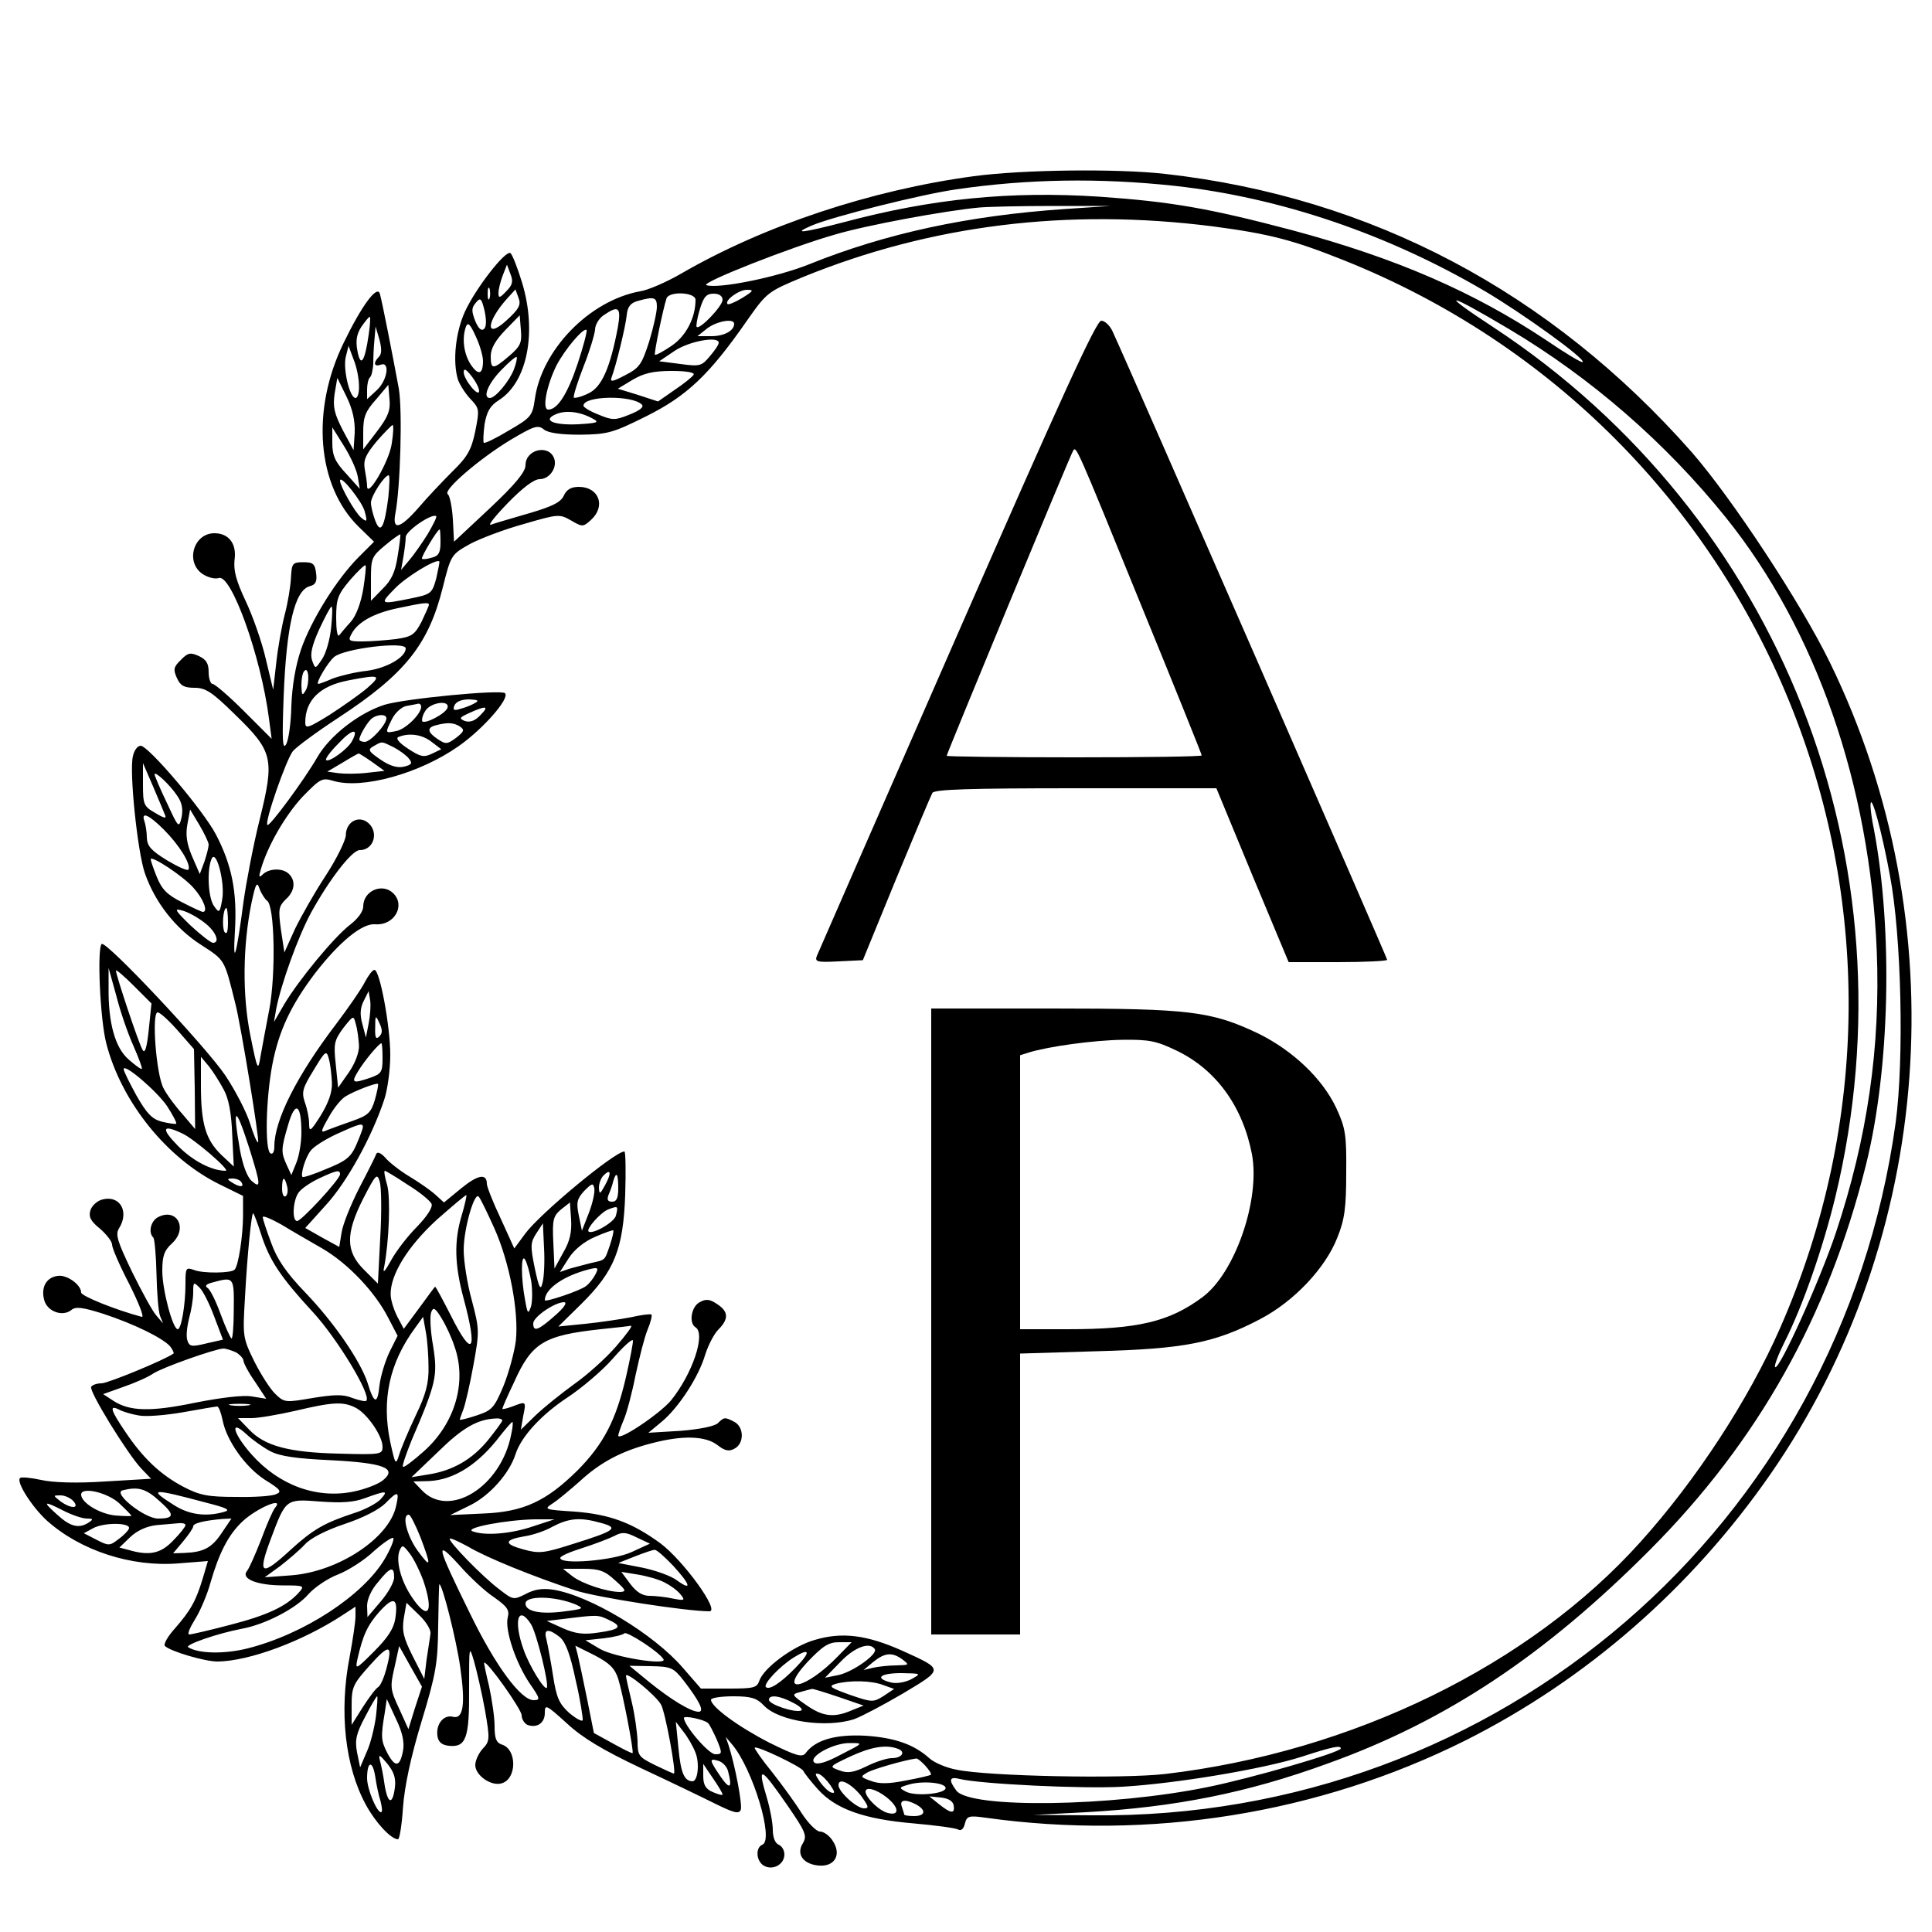 <?xml version="1.0" standalone="no"?>
<!DOCTYPE svg PUBLIC "-//W3C//DTD SVG 20010904//EN"
 "http://www.w3.org/TR/2001/REC-SVG-20010904/DTD/svg10.dtd">
<svg version="1.0" xmlns="http://www.w3.org/2000/svg"
 width="500pt" height="500pt" viewBox="0 0 500 500"
 preserveAspectRatio="xMidYMid meet">
<g transform="translate(0,500) scale(0.1,-0.1)"
fill="#000000" stroke="none">
<path d="M2520 4544 c-267 -36 -543 -128 -757 -252 -38 -22 -86 -43 -107 -46
-131 -24 -255 -152 -272 -280 -6 -42 -10 -47 -67 -80 -33 -20 -62 -34 -65 -32
-2 3 -1 24 2 48 6 33 14 48 38 63 73 47 98 176 59 304 -12 39 -25 72 -30 76
-13 8 -90 -91 -118 -152 -24 -53 -32 -128 -18 -175 4 -12 18 -35 32 -50 24
-25 24 -28 13 -84 -10 -48 -20 -66 -59 -104 -25 -25 -65 -67 -87 -93 -48 -55
-69 -61 -61 -17 13 65 19 268 9 325 -14 76 -43 225 -49 245 -7 23 -47 -31 -93
-126 -86 -175 -70 -372 39 -478 l39 -38 -40 -40 c-56 -56 -123 -163 -149 -239
-14 -41 -23 -93 -25 -146 -1 -44 -7 -89 -14 -100 -9 -14 -10 14 -6 122 7 187
29 278 68 288 15 4 19 12 16 34 -3 24 -8 28 -33 28 -28 0 -30 -3 -32 -40 -1
-22 -8 -65 -16 -95 -8 -31 -18 -87 -22 -125 l-8 -70 -19 79 c-10 44 -34 112
-52 150 -25 53 -32 80 -29 107 6 42 -15 69 -52 69 -55 0 -76 -76 -30 -106 14
-9 32 -13 41 -10 32 12 109 -201 130 -363 l7 -53 -71 71 c-39 39 -76 71 -82
71 -5 0 -10 14 -10 30 0 23 -6 33 -25 42 -22 10 -29 9 -47 -10 -19 -18 -20
-25 -10 -47 9 -20 19 -25 46 -25 28 0 45 -11 104 -69 99 -96 103 -114 64 -272
-17 -68 -35 -164 -42 -214 -18 -138 -28 -173 -22 -74 6 101 -8 170 -49 249
-33 63 -175 230 -195 230 -8 0 -17 -12 -20 -27 -10 -39 12 -249 31 -303 26
-75 79 -143 145 -185 63 -41 60 -36 89 -152 15 -59 63 -354 59 -359 -3 -2 -12
20 -21 49 -9 29 -38 85 -64 124 -50 74 -309 350 -320 340 -12 -13 -4 -195 12
-257 39 -152 157 -298 293 -365 l61 -30 0 -50 c0 -52 -12 -132 -22 -141 -9 -9
-80 -10 -104 -1 -22 8 -23 6 -23 -35 0 -56 -11 -118 -20 -118 -13 0 -40 102
-40 151 0 39 5 53 26 72 41 39 11 92 -37 67 -19 -10 -26 -40 -12 -53 3 -4 7
-46 8 -94 1 -49 5 -97 9 -108 l8 -20 -17 20 c-10 11 -38 62 -63 113 -38 79
-44 97 -34 113 27 43 3 86 -42 75 -14 -3 -28 -16 -32 -28 -5 -17 0 -28 25 -48
17 -15 31 -33 31 -41 0 -9 20 -55 45 -103 24 -48 39 -86 32 -84 -68 18 -157
54 -157 63 0 20 -37 47 -61 43 -29 -4 -43 -29 -35 -61 7 -31 48 -46 71 -27 11
9 28 7 82 -10 82 -27 154 -63 173 -84 7 -9 11 -18 9 -19 -24 -17 -170 -77
-186 -77 -12 0 -24 -4 -27 -9 -7 -10 94 -174 130 -212 l25 -26 -118 -7 c-75
-5 -136 -3 -167 4 -27 6 -51 8 -54 5 -11 -10 31 -75 69 -110 87 -78 219 -121
341 -111 l76 6 -13 -44 c-18 -60 -32 -84 -72 -130 -19 -21 -31 -42 -26 -46 15
-14 103 -40 136 -40 82 1 220 52 325 121 l32 21 0 -25 c0 -14 -7 -61 -15 -104
-28 -143 -12 -285 42 -384 25 -46 65 -89 83 -89 4 0 10 37 13 83 4 54 20 130
48 222 38 125 42 152 43 248 1 59 2 107 3 107 8 0 44 -144 54 -214 14 -98 8
-136 -19 -129 -24 6 -44 -19 -40 -49 2 -16 11 -24 29 -26 45 -5 54 19 53 147
0 112 0 115 13 71 7 -25 20 -81 28 -125 13 -76 13 -81 -6 -101 -10 -11 -19
-30 -19 -42 0 -27 42 -56 69 -47 39 12 39 88 0 100 -15 5 -19 16 -19 48 0 23
-7 69 -14 102 -8 33 -14 61 -13 62 7 6 97 -121 97 -136 0 -10 7 -21 15 -25 25
-9 45 5 45 31 0 23 3 22 57 -27 41 -38 93 -69 192 -116 75 -35 162 -77 194
-93 47 -23 59 -26 64 -15 5 13 -15 117 -32 169 l-7 20 17 -20 c53 -63 109
-247 78 -259 -19 -8 -16 -44 5 -55 23 -12 52 4 52 30 0 11 -7 22 -15 25 -9 4
-15 19 -15 38 0 18 -7 55 -15 82 -26 87 -18 84 54 -20 46 -67 50 -77 39 -96
-18 -28 0 -54 40 -58 42 -4 61 28 37 64 -8 13 -23 24 -33 24 -9 0 -30 21 -47
47 -16 26 -51 74 -77 107 -27 33 -46 61 -45 63 6 6 122 -50 126 -60 2 -5 19
-27 38 -48 46 -51 119 -77 248 -88 57 -5 109 -12 115 -16 7 -4 14 2 17 15 5
20 10 22 52 16 428 -60 863 10 1242 199 315 158 587 396 791 690 424 612 483
1425 154 2100 -76 156 -255 427 -358 545 -366 415 -829 660 -1363 720 -125 14
-369 11 -495 -6z m520 -25 c273 -30 552 -125 802 -272 100 -59 262 -176 254
-184 -2 -3 -45 23 -95 57 -188 125 -388 212 -656 284 -216 57 -313 74 -500 87
-230 15 -433 -5 -661 -66 -108 -28 -135 -31 -84 -9 53 23 284 81 375 94 185
27 370 30 565 9z m-285 -60 c-249 -17 -463 -63 -661 -143 -85 -34 -235 -64
-266 -54 -16 6 220 99 333 131 80 24 286 62 374 70 22 2 108 4 190 4 l150 0
-120 -8z m385 -45 c144 -19 206 -35 334 -86 1097 -436 1608 -1686 1132 -2767
-81 -184 -216 -391 -360 -551 -287 -320 -746 -544 -1230 -601 -112 -13 -460
-6 -540 11 -28 5 -59 19 -70 29 -41 37 -91 54 -167 59 -77 4 -129 -11 -154
-45 -9 -12 -25 -7 -94 27 -80 41 -151 93 -151 111 0 5 26 9 58 9 47 0 61 -5
79 -24 39 -41 161 -59 234 -35 19 7 76 37 127 67 105 63 105 61 -3 110 -92 41
-156 49 -226 28 -57 -16 -133 -73 -144 -106 -6 -18 -15 -20 -79 -20 l-72 0
-47 54 c-75 87 -240 187 -336 202 -26 4 -48 1 -70 -11 -32 -16 -33 -16 -69 12
-44 33 -133 125 -128 131 3 2 24 -8 48 -21 49 -29 168 -77 277 -113 55 -18
287 -54 347 -54 28 0 -68 132 -127 176 -74 54 -132 75 -222 82 -79 5 -80 6
-57 21 14 9 45 35 70 57 54 50 109 79 187 99 80 21 139 19 170 -5 19 -15 30
-17 44 -9 25 13 25 55 0 69 -25 13 -27 13 -43 -3 -8 -8 -47 -16 -97 -20 l-83
-5 35 29 c43 36 95 115 112 173 8 25 23 54 34 65 28 28 26 47 -3 66 -19 13
-29 14 -45 5 -22 -11 -29 -54 -11 -65 27 -17 -8 -121 -64 -190 -30 -35 -136
-106 -136 -90 0 3 6 21 14 40 8 18 22 71 31 117 10 46 23 98 31 117 8 19 12
36 10 39 -3 2 -27 -1 -53 -7 -26 -5 -79 -13 -118 -17 l-70 -7 59 58 c86 85
109 142 114 283 2 61 1 112 -2 112 -25 0 -220 -162 -257 -213 l-28 -38 -35 77
c-20 42 -36 83 -36 90 0 28 -23 24 -66 -11 l-45 -37 -22 20 c-12 11 -42 32
-67 47 -25 15 -53 37 -63 49 -11 12 -20 16 -23 10 -2 -6 -22 -46 -44 -88 -22
-43 -43 -95 -46 -116 l-6 -37 -44 24 -44 25 54 60 c54 59 118 175 150 271 9
26 16 79 16 117 0 74 -27 220 -41 220 -5 0 -16 -15 -25 -32 -9 -18 -43 -67
-74 -108 -102 -134 -160 -249 -160 -317 0 -14 -4 -21 -10 -18 -15 9 -12 142 5
231 17 87 48 153 111 236 62 80 121 129 155 126 49 -4 79 48 47 80 -28 28 -78
7 -78 -34 0 -13 -14 -32 -35 -48 -41 -32 -132 -142 -170 -206 l-26 -45 6 35
c13 65 56 185 90 248 48 87 106 162 126 162 39 0 51 52 17 74 -25 15 -53 -4
-53 -36 -1 -14 -24 -61 -52 -104 -29 -44 -64 -106 -80 -139 l-27 -60 -9 59
c-7 52 -6 60 12 78 24 21 27 48 9 66 -16 16 -50 15 -67 0 -11 -11 -12 -8 -6
12 18 62 63 139 107 187 47 48 51 51 81 42 75 -22 223 19 324 90 64 45 133
124 120 137 -10 10 -260 -14 -312 -30 -66 -21 -142 -80 -174 -136 -32 -56
-124 -181 -129 -175 -8 7 49 170 66 191 9 11 62 50 117 86 174 114 234 190
271 338 21 84 22 85 70 112 26 14 89 38 140 52 89 26 92 26 122 9 29 -17 31
-17 51 1 40 36 21 86 -31 86 -20 0 -32 -7 -39 -23 -8 -17 -30 -28 -92 -46 -45
-13 -89 -26 -97 -29 -8 -2 12 23 45 57 38 39 67 61 82 61 25 0 46 30 37 54
-14 37 -74 23 -74 -18 0 -17 -26 -49 -92 -111 l-93 -87 -3 58 c-2 32 -8 61
-13 65 -15 9 83 93 163 141 59 35 70 39 85 27 10 -9 42 -14 94 -14 71 1 84 4
172 48 104 52 162 106 260 247 52 74 54 75 145 113 331 135 686 179 1062 131z
m-1830 -168 c-17 -18 -20 -18 -20 -4 0 9 5 29 11 45 l11 28 9 -24 c8 -20 5
-29 -11 -45z m-43 -18 c-3 -7 -5 -2 -5 12 0 14 2 19 5 13 2 -7 2 -19 0 -25z
m43 -58 c-55 -50 -52 -3 3 58 l21 23 8 -22 c7 -18 1 -29 -32 -59z m611 59
c-18 -11 -35 -18 -38 -16 -9 9 29 37 50 37 19 0 17 -3 -12 -21z m-121 -5 c0
-47 -25 -94 -62 -119 -22 -15 -41 -25 -43 -23 -3 3 21 119 30 146 7 19 75 16
75 -4z m70 0 c0 -16 -59 -78 -67 -70 -2 2 1 22 8 45 10 33 17 41 36 41 14 0
23 -6 23 -16z m-617 -75 c-7 -7 -15 1 -23 20 -10 26 -10 34 1 47 12 15 15 13
23 -20 5 -24 5 -41 -1 -47z m447 57 c0 -13 -9 -54 -20 -90 -19 -59 -25 -68
-62 -87 -34 -18 -40 -18 -35 -5 11 29 36 130 39 161 2 21 10 31 28 36 43 12
50 10 50 -15z m2206 -58 c212 -126 406 -295 561 -488 233 -290 372 -691 390
-1120 10 -249 -24 -485 -106 -731 -42 -125 -147 -357 -157 -347 -3 3 8 32 24
64 48 95 100 245 132 377 209 867 -142 1761 -885 2250 -145 95 -122 92 41 -5z
m-2307 5 c-20 -106 -42 -155 -76 -171 -18 -9 -35 -13 -38 -11 -2 3 9 39 25 80
16 40 29 84 30 96 0 12 10 29 22 37 39 27 46 21 37 -31z m-645 -20 c-10 -70
-21 -85 -29 -41 -5 26 -2 43 10 62 10 14 19 26 22 26 2 0 1 -21 -3 -47z m364
-54 c-42 -36 -48 -36 -48 -1 0 20 12 41 38 68 l37 38 3 -38 c3 -33 -1 -42 -30
-67z m-68 -13 c0 -35 -12 -39 -32 -9 -18 28 -23 68 -12 98 5 12 11 6 25 -25
11 -23 19 -52 19 -64z m650 96 c0 -18 -26 -32 -59 -32 l-36 0 25 20 c25 19 70
27 70 12z m-919 -85 c-16 -16 -13 -27 4 -21 25 10 18 -40 -10 -66 l-25 -23 0
25 c0 13 3 28 8 32 4 4 7 20 8 34 0 15 1 43 3 62 l3 35 10 -34 c6 -23 6 -37
-1 -44z m514 -18 c-26 -78 -52 -119 -76 -119 -17 0 -4 63 21 114 22 42 70 99
78 92 2 -3 -8 -42 -23 -87z m365 54 c0 -5 -10 -20 -23 -35 -21 -25 -25 -27
-76 -20 l-55 7 40 27 c37 25 114 39 114 21z m-931 -110 c1 -18 -3 -33 -9 -33
-15 0 -33 76 -25 107 l7 28 13 -35 c8 -19 14 -50 14 -67z m401 41 c-12 -31
-48 -74 -62 -74 -20 0 -5 37 29 72 20 21 38 36 40 34 2 -2 -1 -16 -7 -32z
m-90 -56 c-1 -18 -40 30 -40 49 0 11 7 7 20 -10 11 -14 20 -31 20 -39z m555
42 c-3 -5 -25 -23 -49 -39 l-43 -30 -52 17 -52 16 38 23 c29 17 53 23 101 23
39 0 61 -4 57 -10z m-877 -150 l-3 -45 -28 52 c-22 43 -26 60 -21 94 l7 41 24
-49 c16 -33 22 -62 21 -93z m58 4 l-36 -47 0 46 c0 38 6 53 33 83 l32 38 3
-37 c3 -29 -4 -46 -32 -83z m685 69 c6 -6 -4 -15 -32 -26 -37 -15 -44 -15 -80
0 -21 8 -39 19 -39 23 0 26 126 28 151 3z m-126 -37 c17 -9 11 -11 -39 -14
-65 -3 -95 11 -55 27 26 10 62 5 94 -13z m-521 -63 c-6 -46 -64 -145 -64 -111
0 8 -3 28 -6 44 -4 23 2 37 31 72 20 23 39 42 41 42 3 0 2 -21 -2 -47z m-88
-87 l5 -31 -35 39 c-29 31 -36 47 -36 80 l0 40 30 -48 c17 -27 33 -62 36 -80z
m79 -53 c-10 -78 -20 -97 -34 -60 -6 16 -11 36 -11 46 0 17 35 71 46 71 3 0 2
-26 -1 -57z m-61 -37 c7 -27 6 -28 -9 -16 -16 13 -55 82 -55 96 0 18 58 -55
64 -80z m163 -58 c-15 -24 -36 -54 -48 -68 l-21 -25 6 34 c3 18 6 41 6 51 0
16 69 63 79 54 2 -2 -8 -22 -22 -46z m33 -22 c0 -26 -5 -35 -22 -39 -12 -4
-24 -5 -26 -3 -3 4 40 76 46 76 1 0 2 -15 2 -34z m-111 -36 c-6 -40 -16 -62
-39 -84 l-30 -31 0 57 c0 53 2 58 37 87 20 17 38 29 39 28 1 -1 -2 -27 -7 -57z
m100 -57 c-11 -39 -13 -41 -67 -52 -79 -16 -80 -15 -41 25 28 30 108 79 116
71 1 -2 -3 -21 -8 -44z m-189 -28 c-6 -35 -18 -68 -32 -84 -13 -14 -26 -30
-30 -35 -5 -6 -8 15 -8 45 0 49 4 60 36 98 20 23 38 40 40 38 2 -2 -1 -30 -6
-62z m170 -40 c0 -3 -9 -23 -19 -44 -18 -34 -25 -39 -67 -45 -26 -3 -64 -6
-86 -6 -36 0 -38 2 -28 20 16 30 57 53 119 66 66 14 81 16 81 9z m-253 -59
c-3 -30 -13 -66 -23 -81 -18 -27 -18 -27 -26 -5 -6 16 -1 39 18 81 15 32 29
59 32 59 3 0 2 -24 -1 -54z m193 -54 c0 -23 -49 -51 -100 -58 -30 -3 -70 -13
-89 -20 -18 -8 -35 -14 -37 -14 -9 0 25 57 41 70 27 22 185 41 185 22z m-259
-109 c-9 -15 -10 -13 -11 13 0 17 3 34 8 38 11 12 14 -32 3 -51z m159 6 c-19
-16 -63 -47 -97 -69 -55 -34 -63 -37 -63 -20 0 58 38 95 111 109 82 16 88 14
49 -20z m280 -38 c-8 -5 -25 -12 -37 -15 -18 -6 -22 -4 -17 8 4 10 18 16 38
16 22 -1 27 -3 16 -9z m-140 -10 c0 -19 -41 -59 -65 -63 -29 -6 -29 -6 -10 32
8 16 25 31 37 33 13 2 26 5 31 6 4 0 7 -3 7 -8z m68 -3 c-5 -15 -57 -42 -65
-35 -2 3 0 15 7 26 12 23 65 31 58 9z m85 -19 c-14 -15 -27 -19 -40 -15 -16 7
-14 9 12 21 44 20 52 18 28 -6z m-243 -8 c0 -16 -41 -61 -56 -61 -8 0 -14 3
-14 6 0 11 23 49 34 56 15 10 36 10 36 -1z m190 -21 c13 -9 11 -13 -9 -29 -23
-17 -27 -18 -48 -4 -27 18 -29 30 -5 36 30 8 46 7 62 -3z m-279 -38 c-11 -21
-60 -56 -67 -49 -3 3 11 22 31 42 36 39 55 42 36 7z m206 -2 l25 -19 -25 -12
c-21 -10 -30 -7 -62 14 -24 16 -32 27 -23 30 28 11 61 6 85 -13z m-98 -14 c15
-8 33 -21 39 -29 10 -12 8 -16 -12 -21 -17 -4 -36 1 -61 18 -32 22 -34 26 -18
35 23 13 19 13 52 -3z m-56 -38 l32 -23 -45 -5 c-25 -3 -58 -3 -74 -1 l-29 4
39 23 c21 13 41 24 42 24 2 0 18 -10 35 -22z m-536 -137 c5 -10 -2 -9 -25 5
-30 17 -32 22 -32 74 l0 55 26 -60 c14 -33 28 -66 31 -74z m32 49 c12 -17 15
-34 11 -55 -7 -29 -8 -28 -38 37 -18 37 -32 71 -32 74 0 10 40 -27 59 -56z
m4432 -205 c30 -157 37 -475 15 -640 -144 -1043 -1027 -1805 -2081 -1793
l-150 1 135 7 c231 13 418 50 626 126 307 110 562 280 834 553 280 281 461
604 559 996 62 248 70 606 21 867 -6 28 -10 58 -9 67 2 28 29 -70 50 -184z
m-4351 79 c0 -6 -5 -26 -11 -44 l-12 -32 -20 46 c-14 33 -17 56 -12 83 l7 38
24 -40 c13 -22 24 -45 24 -51z m-116 39 c39 -39 70 -88 64 -103 -2 -5 -26 6
-55 23 -42 26 -52 37 -53 59 0 14 -3 33 -6 42 -10 27 11 18 50 -21z m151 -181
c-6 -35 -8 -36 -21 -17 -15 20 -19 91 -7 121 12 31 36 -61 28 -104z m-74 30
c26 -29 38 -62 24 -62 -3 0 -27 11 -54 25 -38 19 -52 33 -65 65 -9 22 -16 43
-16 46 0 12 85 -44 111 -74z m190 -33 c20 -12 23 -191 6 -281 -9 -46 -19 -101
-23 -123 -6 -38 -8 -35 -26 55 -21 103 -20 232 3 344 11 51 14 56 21 35 5 -13
14 -26 19 -30z m-163 -56 c30 -22 43 -53 23 -53 -5 0 -31 20 -58 45 -39 38
-44 45 -23 39 14 -3 40 -17 58 -31z m62 0 c0 -24 -3 -33 -9 -25 -7 12 -4 62 5
62 2 0 4 -17 4 -37z m-245 -319 c14 -32 24 -59 22 -60 -2 -2 -17 9 -34 24 -35
30 -53 95 -52 185 l0 52 20 -72 c10 -40 30 -98 44 -129z m40 41 c-5 -47 -10
-63 -16 -52 -10 16 -69 194 -69 205 0 4 21 -14 46 -39 l46 -46 -7 -68z m569
16 l-7 -36 -9 34 c-7 25 -6 42 3 60 l13 26 4 -24 c2 -13 0 -40 -4 -60z m-494
-18 l42 -48 2 -103 1 -104 -33 39 c-19 21 -41 51 -49 67 -19 36 -31 196 -15
196 6 0 29 -21 52 -47z m469 -38 c1 -18 -10 -47 -26 -70 l-28 -40 -6 60 c-6
54 -4 62 19 94 27 34 27 34 33 10 4 -13 7 -38 8 -54z m53 23 c-9 -9 -12 -4
-11 23 0 32 1 33 11 11 8 -17 8 -26 0 -34z m8 -57 c0 -35 -3 -40 -31 -50 -47
-16 -51 -14 -32 17 17 28 54 72 60 72 2 0 3 -18 3 -39z m-131 -63 c1 -25 -9
-52 -29 -85 -26 -41 -30 -44 -30 -21 0 14 -5 39 -11 55 -9 27 -6 37 23 84 30
50 33 52 39 29 4 -14 7 -42 8 -62z m-280 -18 c13 -23 20 -62 22 -117 l4 -82
-33 31 c-40 39 -52 81 -52 178 l0 75 21 -25 c11 -14 28 -41 38 -60z m-147 -42
c15 -23 26 -44 24 -46 -2 -2 -19 1 -37 5 -26 7 -39 21 -66 68 -18 33 -33 63
-33 68 0 17 86 -57 112 -95z m538 15 c-10 -33 -18 -40 -58 -54 -26 -9 -56 -20
-66 -24 -17 -8 -17 -4 5 34 13 24 33 48 44 54 25 15 79 35 83 32 2 -2 -2 -20
-8 -42z m-190 -84 c0 -26 -6 -61 -13 -78 l-13 -32 -12 26 c-15 33 -15 41 4
105 18 62 34 53 34 -21z m-135 -40 c30 -96 31 -107 6 -85 -12 11 -23 42 -30
80 -20 115 -12 117 24 5z m294 54 c0 -5 -8 -25 -17 -46 -14 -32 -27 -42 -77
-62 -32 -14 -61 -23 -62 -21 -6 6 7 50 21 68 7 10 37 29 67 43 57 26 69 30 68
18z m-468 -16 c30 -13 127 -97 113 -97 -36 0 -86 26 -124 65 -44 45 -40 56 11
32z m409 -106 c0 -13 -100 -121 -111 -121 -14 0 -11 54 4 74 7 10 31 26 52 36
47 22 55 23 55 11z m104 -165 l-6 -118 -35 35 c-49 48 -49 94 -3 185 33 64 36
67 43 43 4 -14 5 -79 1 -145z m71 138 c31 -19 59 -42 62 -50 3 -9 -12 -32 -38
-59 -24 -24 -54 -63 -67 -87 -16 -29 -22 -35 -18 -18 13 67 17 180 8 213 -6
20 -9 37 -6 37 2 0 29 -16 59 -36z m511 -1 c-13 -24 -15 -25 -16 -7 0 11 5 25
12 32 19 19 21 6 4 -25z m34 -8 c0 -25 -4 -35 -16 -35 -11 0 -14 5 -9 18 4 9
10 25 12 35 8 27 13 20 13 -18z m-975 15 c8 -13 -5 -13 -25 0 -13 8 -13 10 2
10 9 0 20 -4 23 -10z m118 -10 c3 -11 1 -23 -4 -26 -5 -3 -9 6 -9 20 0 31 6
34 13 6z m781 -69 l-18 -46 -8 39 c-7 34 -5 43 14 64 20 20 23 21 26 7 2 -10
-4 -38 -14 -64z m-329 -6 c-20 -66 -19 -127 5 -216 37 -138 23 -156 -33 -44
-21 41 -39 75 -41 75 -1 0 -19 -25 -41 -55 l-40 -54 -17 32 c-9 18 -17 43 -17
57 -1 51 44 124 119 193 41 36 75 65 77 64 1 -2 -4 -25 -12 -52z m84 -33 c40
-89 64 -217 56 -292 -4 -30 -18 -82 -32 -117 -24 -57 -30 -63 -69 -76 -24 -8
-44 -13 -44 -11 0 2 4 13 9 26 5 13 17 64 26 114 16 88 16 93 -4 169 -12 43
-21 102 -21 130 0 55 28 152 39 138 4 -4 22 -41 40 -81z m179 -63 l-23 -42 -3
67 c-3 60 0 69 20 86 l23 18 3 -44 c2 -32 -3 -56 -20 -85z m136 95 c-4 -17
-61 -50 -71 -41 -6 7 31 49 51 57 26 10 26 9 20 -16z m-919 -46 c22 -70 52
-114 135 -204 62 -67 152 -215 138 -229 -2 -3 -19 1 -36 7 -24 10 -47 9 -103
0 -70 -12 -73 -12 -96 10 -13 12 -38 51 -55 85 -30 61 -30 65 -24 165 6 114
17 218 21 218 2 0 11 -24 20 -52z m159 -39 c67 -39 137 -113 171 -180 l24 -46
-21 -42 c-11 -23 -23 -62 -26 -87 -5 -50 -14 -48 -31 8 -19 57 -87 156 -161
233 -49 51 -73 86 -88 128 -12 32 -22 62 -22 67 0 5 21 -4 48 -19 26 -16 73
-43 106 -62z m570 -89 c-5 -21 -9 -14 -20 38 -12 58 -11 67 4 90 l17 26 3 -64
c2 -35 0 -76 -4 -90z m175 99 c-15 -43 -11 -39 -51 -48 -18 -5 -43 -11 -56
-15 l-23 -8 23 36 c14 22 40 43 68 55 25 11 46 18 47 17 2 -2 -2 -18 -8 -37z
m-204 -96 c3 -23 3 -52 -1 -65 -7 -20 -9 -18 -15 17 -11 57 -11 124 0 105 5
-8 12 -34 16 -57z m166 19 c-5 -10 -16 -24 -24 -30 -14 -12 -107 -43 -107 -37
0 27 41 58 100 76 38 11 41 10 31 -9z m-936 -91 c0 -44 -3 -77 -6 -75 -3 2
-16 30 -28 63 -12 33 -27 64 -34 68 -8 5 -3 10 13 14 55 15 56 15 55 -70z
m-50 -20 l22 -58 -44 -10 c-37 -9 -43 -8 -48 8 -4 10 -1 35 4 56 6 21 11 51
11 68 0 28 1 28 17 12 9 -9 26 -43 38 -76z m881 4 c-43 -38 -56 -43 -56 -20 0
17 56 55 80 55 9 -1 -1 -15 -24 -35z m-260 -79 c33 -92 2 -199 -78 -271 -28
-25 -53 -44 -55 -41 -3 2 8 33 22 68 64 149 68 167 56 244 -7 38 -9 78 -5 88
5 14 10 12 27 -16 11 -18 26 -50 33 -72z m-67 -54 c1 -41 -7 -71 -33 -125 -19
-40 -38 -85 -43 -102 -9 -28 -10 -26 -23 33 -23 110 -2 205 64 295 l21 29 7
-39 c4 -21 7 -62 7 -91z m485 53 c-26 -30 -75 -74 -108 -97 -33 -24 -78 -60
-99 -80 l-39 -38 6 35 c8 39 8 39 -28 25 -14 -5 -26 -8 -26 -6 0 2 13 33 30
68 46 103 77 122 224 138 39 4 75 8 79 9 5 0 -13 -24 -39 -54z m26 -79 c-26
-112 -58 -173 -125 -241 -81 -80 -140 -108 -245 -112 l-85 -4 53 26 c51 26
100 82 116 131 14 45 66 102 134 147 38 25 92 71 118 101 27 31 50 52 52 47 1
-4 -7 -47 -18 -95z m-1009 64 c10 -6 19 -16 19 -21 0 -6 13 -31 30 -55 l29
-44 -37 6 c-23 4 -80 -3 -146 -16 -116 -24 -170 -23 -213 5 l-26 17 53 19 c29
10 63 25 76 34 24 16 160 64 182 65 7 0 22 -5 33 -10z m32 -137 c-13 -2 -33
-2 -45 0 -13 2 -3 4 22 4 25 0 35 -2 23 -4z m277 -6 c30 -15 70 -73 70 -101 0
-20 -4 -21 -112 -18 -131 3 -193 20 -233 62 l-29 30 35 0 c19 0 70 9 114 19
97 23 123 24 155 8z m-562 -20 c17 -4 69 0 115 8 45 8 85 15 89 15 4 0 10 -16
14 -35 10 -53 59 -122 110 -155 41 -25 44 -31 28 -37 -10 -5 -57 -8 -104 -7
-71 0 -93 4 -135 26 -59 31 -105 74 -151 143 -38 56 -42 70 -16 57 9 -5 32
-12 50 -15z m942 -13 c0 -3 -17 -26 -37 -51 -41 -50 -91 -79 -155 -89 l-43 -7
69 66 c62 61 101 84 149 86 9 1 17 -2 17 -5z m23 -36 c-26 -136 -161 -220
-232 -144 l-21 22 40 1 c65 3 128 43 185 118 15 19 29 35 31 35 2 0 1 -15 -3
-32z m-623 -44 c25 -13 69 -19 156 -23 138 -7 173 -21 135 -52 -12 -10 -46
-23 -75 -29 -96 -20 -194 16 -265 96 -48 54 -58 94 -13 52 15 -14 43 -34 62
-44z m-288 -128 c41 -36 40 -46 -3 -46 -35 0 -118 66 -92 73 40 10 60 5 95
-27z m-104 -6 c17 -16 32 -31 32 -33 0 -1 -19 -1 -42 1 -40 4 -88 33 -88 54 0
21 67 6 98 -22z m226 1 c55 -14 64 -19 45 -24 -47 -13 -90 -7 -129 18 -68 43
-58 44 84 6z m451 9 c-9 -10 -40 -27 -69 -36 -76 -25 -106 -42 -164 -95 -76
-70 -86 -65 -52 26 40 107 39 106 129 99 55 -4 87 -2 116 9 55 20 61 20 40 -3z
m40 -18 c-18 -83 -150 -170 -272 -179 l-68 -5 40 29 c22 17 51 42 64 56 14 16
55 37 103 53 48 16 89 37 106 54 32 33 36 31 27 -8z m-835 13 c17 -20 -7 -20
-34 0 -19 15 -19 15 1 15 11 0 26 -7 33 -15z m-25 -25 c22 -11 48 -20 60 -20
16 0 17 -2 5 -10 -26 -17 -48 -11 -82 20 -39 35 -36 37 17 10z m547 8 c-6 -7
-22 -44 -36 -82 -15 -38 -31 -75 -37 -82 -16 -20 27 -37 93 -37 56 0 57 -1 41
-19 -32 -35 -80 -58 -177 -83 -53 -14 -101 -25 -106 -25 -6 0 1 17 14 38 13
20 32 64 41 97 22 76 46 123 82 157 37 35 110 66 85 36z m376 -76 c29 -77 28
-83 -8 -34 -27 38 -41 92 -22 92 4 0 17 -26 30 -58z m-514 11 c-26 -39 -47
-50 -97 -52 l-29 -1 26 31 c14 17 26 34 26 39 0 8 29 15 77 19 l22 1 -25 -37z
m806 17 c-58 -20 -126 -25 -157 -13 -23 9 89 30 162 31 l50 0 -55 -18z m174 9
c49 -13 40 -20 -72 -55 -75 -24 -87 -25 -127 -14 -52 14 -51 25 2 34 21 3 54
14 73 25 42 22 71 25 124 10z m-1220 -14 c-1 -5 -13 -18 -27 -28 -23 -18 -26
-18 -57 -2 l-33 17 24 13 c27 15 95 15 93 0z m146 8 c0 -4 -14 -22 -32 -40
-32 -34 -62 -40 -116 -24 l-23 6 28 27 c18 17 42 28 68 31 22 2 48 4 58 5 9 1
17 -1 17 -5z m1154 -70 c-49 -22 -184 -33 -184 -15 0 5 26 16 58 26 31 10 68
24 82 31 20 11 30 10 58 -4 l34 -16 -48 -22z m-638 -17 c-56 -95 -209 -195
-355 -232 -60 -15 -127 -14 -154 3 -10 6 76 36 140 48 59 11 139 52 171 89 16
18 50 41 76 51 26 10 69 37 94 61 26 23 49 38 50 33 2 -5 -8 -29 -22 -53z m99
-55 c29 -85 13 -108 -30 -43 -28 42 -41 93 -31 119 7 16 9 15 26 -7 11 -14 26
-45 35 -69z m184 -45 c34 -24 40 -33 35 -52 -8 -32 21 -118 57 -171 27 -39 28
-43 10 -43 -33 0 -99 89 -165 225 -87 177 -91 194 -28 125 27 -31 68 -69 91
-84z m463 82 c45 -49 50 -67 10 -38 -16 12 -56 26 -90 33 l-62 12 43 17 c23 9
46 17 51 17 5 1 26 -18 48 -41z m-722 -30 c0 -13 -16 -41 -35 -63 l-34 -40 -1
29 c0 17 11 42 28 61 32 40 42 43 42 13z m572 -8 c28 -25 30 -29 13 -30 -34 0
-98 21 -124 41 l-24 19 51 0 c43 0 57 -5 84 -30z m129 -6 c14 -7 32 -20 40
-30 13 -16 11 -17 -20 -11 -18 4 -46 7 -60 7 -19 0 -34 10 -50 31 l-23 31 43
-7 c24 -4 56 -13 70 -21z m-698 -93 c-4 -26 -20 -50 -55 -85 -47 -47 -49 -48
-43 -20 14 62 26 88 57 123 37 41 49 36 41 -18z m466 37 c24 -11 22 -12 -34
-19 -58 -7 -95 1 -95 21 0 21 75 20 129 -2z m-375 -76 c-1 -10 -6 -39 -10 -67
l-6 -50 -30 59 c-24 48 -28 65 -23 98 l7 40 33 -32 c18 -17 31 -39 29 -48z
m260 25 c14 -21 48 -158 41 -165 -6 -7 -46 58 -60 99 -27 75 -14 117 19 66z
m201 11 c37 -17 31 -25 -26 -33 -39 -6 -60 -3 -92 11 l-42 19 50 6 c81 10 83
10 110 -3z m-126 -45 c15 -13 27 -45 41 -112 12 -51 19 -98 18 -103 -2 -4 -17
4 -35 19 -26 24 -33 39 -42 98 -6 39 -14 80 -17 93 -8 27 6 28 35 5z m268 -57
c11 -17 -128 5 -165 27 l-37 22 47 5 c26 3 50 9 54 13 6 6 90 -48 101 -67z
m452 8 c-83 -86 -159 -102 -80 -16 40 42 55 52 82 52 l33 0 -35 -36z m-1169
-33 c-6 -22 -15 -43 -21 -47 -6 -3 -24 -27 -40 -52 l-29 -46 0 51 c0 47 4 55
47 103 51 57 60 55 43 -9z m74 -101 l-17 -55 -24 53 c-23 49 -24 56 -12 107
l12 55 29 -52 30 -53 -18 -55z m526 75 c11 -34 41 -188 37 -192 -2 -1 -24 10
-51 25 l-49 27 -18 90 c-10 50 -21 100 -24 113 l-6 23 50 -25 c38 -20 52 -33
61 -61z m664 77 c8 -13 -57 -59 -94 -67 l-35 -7 40 41 c36 38 76 53 89 33z
m-205 -48 c-38 -39 -68 -59 -77 -50 -7 8 36 54 73 77 42 26 44 14 4 -27z m277
21 c18 -14 17 -14 -16 -15 -19 0 -46 -3 -60 -6 l-25 -6 25 21 c30 24 49 26 76
6z m-567 -54 c41 -53 55 -81 39 -81 -20 0 -71 31 -128 77 l-51 42 56 -1 c52
-1 58 -4 84 -37z m-58 -63 c11 -20 40 -178 33 -178 -2 0 -24 10 -49 22 -42 21
-45 24 -45 62 -1 23 -7 68 -15 101 -8 33 -15 64 -15 68 0 13 79 -52 91 -75z
m647 66 c-16 -8 -38 -12 -53 -8 -43 11 -27 24 28 24 52 -1 52 -1 25 -16z m-72
-15 l28 -10 -27 -18 c-27 -17 -30 -17 -88 3 -50 18 -56 22 -37 28 36 10 94 9
124 -3z m-115 -31 l64 -22 -30 -12 c-46 -20 -75 -17 -118 13 -39 27 -39 28
-16 34 13 4 27 7 30 8 3 1 34 -9 70 -21z m-1198 -50 c-4 -29 -14 -71 -24 -92
l-17 -40 -8 39 c-6 32 -2 49 21 92 15 29 29 53 31 53 2 0 0 -24 -3 -52z m1080
35 c18 -9 26 -18 20 -20 -17 -6 -83 16 -83 28 0 14 28 11 63 -8z m-1010 -124
c-8 -42 -20 -44 -40 -7 -17 33 -18 42 -7 107 l5 34 24 -52 c17 -35 22 -61 18
-82z m789 72 c4 -3 14 -23 23 -43 15 -36 14 -38 -4 -38 -17 0 -81 75 -81 94 0
7 52 -4 62 -13z m-32 -77 c11 -28 6 -74 -8 -74 -21 1 -30 21 -36 84 l-7 70 20
-26 c11 -14 25 -38 31 -54z m376 -5 c-39 -21 -62 -27 -69 -20 -15 15 51 51 93
50 35 0 35 0 -24 -30z m148 15 c21 -8 10 -24 -16 -24 -12 0 -41 -9 -65 -21
-33 -16 -49 -19 -70 -11 -28 10 -28 10 27 36 54 25 93 32 124 20z m1146 1 c0
-10 -231 -77 -345 -100 -249 -51 -615 -56 -650 -9 -21 28 -18 37 9 30 54 -13
318 -26 421 -20 138 8 366 46 465 78 77 25 100 30 100 21z m-2448 -101 c-6
-47 -19 -43 -27 9 -3 23 -9 51 -12 62 -4 16 0 14 19 -9 17 -21 23 -37 20 -62z
m862 43 c12 -45 5 -50 -19 -15 -30 44 -30 48 -6 41 11 -3 22 -15 25 -26z m511
13 c10 -11 16 -21 14 -23 -2 -2 -32 -9 -65 -15 -45 -9 -69 -9 -90 -1 -28 10
-28 11 -9 22 16 9 96 32 126 36 3 1 14 -8 24 -19z m-1410 -92 c4 -16 5 -28 1
-28 -11 0 -36 60 -36 88 0 44 14 48 21 5 3 -21 9 -50 14 -65z m885 18 c0 -3
-11 0 -25 6 -19 8 -25 19 -25 42 l0 31 25 -37 c14 -20 25 -39 25 -42z m279 24
c12 -18 13 -22 2 -19 -8 3 -21 16 -30 29 -12 18 -13 22 -2 19 8 -3 21 -16 30
-29z m79 -27 c20 -28 22 -33 8 -33 -19 0 -66 43 -66 60 0 21 32 5 58 -27z
m219 21 c5 -16 -76 -24 -102 -11 -19 10 -19 11 5 18 35 11 93 6 97 -7z m-153
-25 c33 -26 35 -49 4 -41 -22 5 -57 39 -58 55 0 14 27 7 54 -14z m174 -21 c4
-23 -7 -22 -38 3 l-25 20 30 -3 c19 -2 31 -9 33 -20z m-97 2 c27 -15 24 -30
-6 -30 -14 0 -25 2 -25 4 0 2 -3 11 -6 20 -7 18 8 21 37 6z"/>
<path d="M2477 3356 c-196 -447 -359 -821 -363 -830 -6 -15 1 -17 56 -14 l63
3 86 210 c48 116 90 216 94 223 6 9 92 12 371 12 l364 0 93 -225 94 -225 127
0 c71 0 128 3 128 6 0 5 -665 1528 -711 1627 -7 15 -20 27 -29 27 -13 0 -104
-200 -373 -814z m477 76 c86 -210 156 -384 156 -387 0 -3 -148 -5 -330 -5
-181 0 -330 2 -330 4 0 5 320 779 327 789 8 14 7 17 177 -401z"/>
<path d="M2410 1580 l0 -810 115 0 115 0 0 364 0 363 198 6 c225 6 305 21 423
83 88 46 169 132 200 211 19 47 23 78 23 168 1 99 -2 116 -26 168 -36 76 -112
148 -201 192 -122 58 -178 65 -533 65 l-314 0 0 -810z m635 701 c102 -49 171
-144 195 -268 22 -118 -44 -308 -128 -370 -86 -64 -168 -83 -349 -83 l-123 0
0 354 0 355 22 7 c52 16 169 32 243 33 69 1 88 -3 140 -28z"/>
</g>
</svg>
